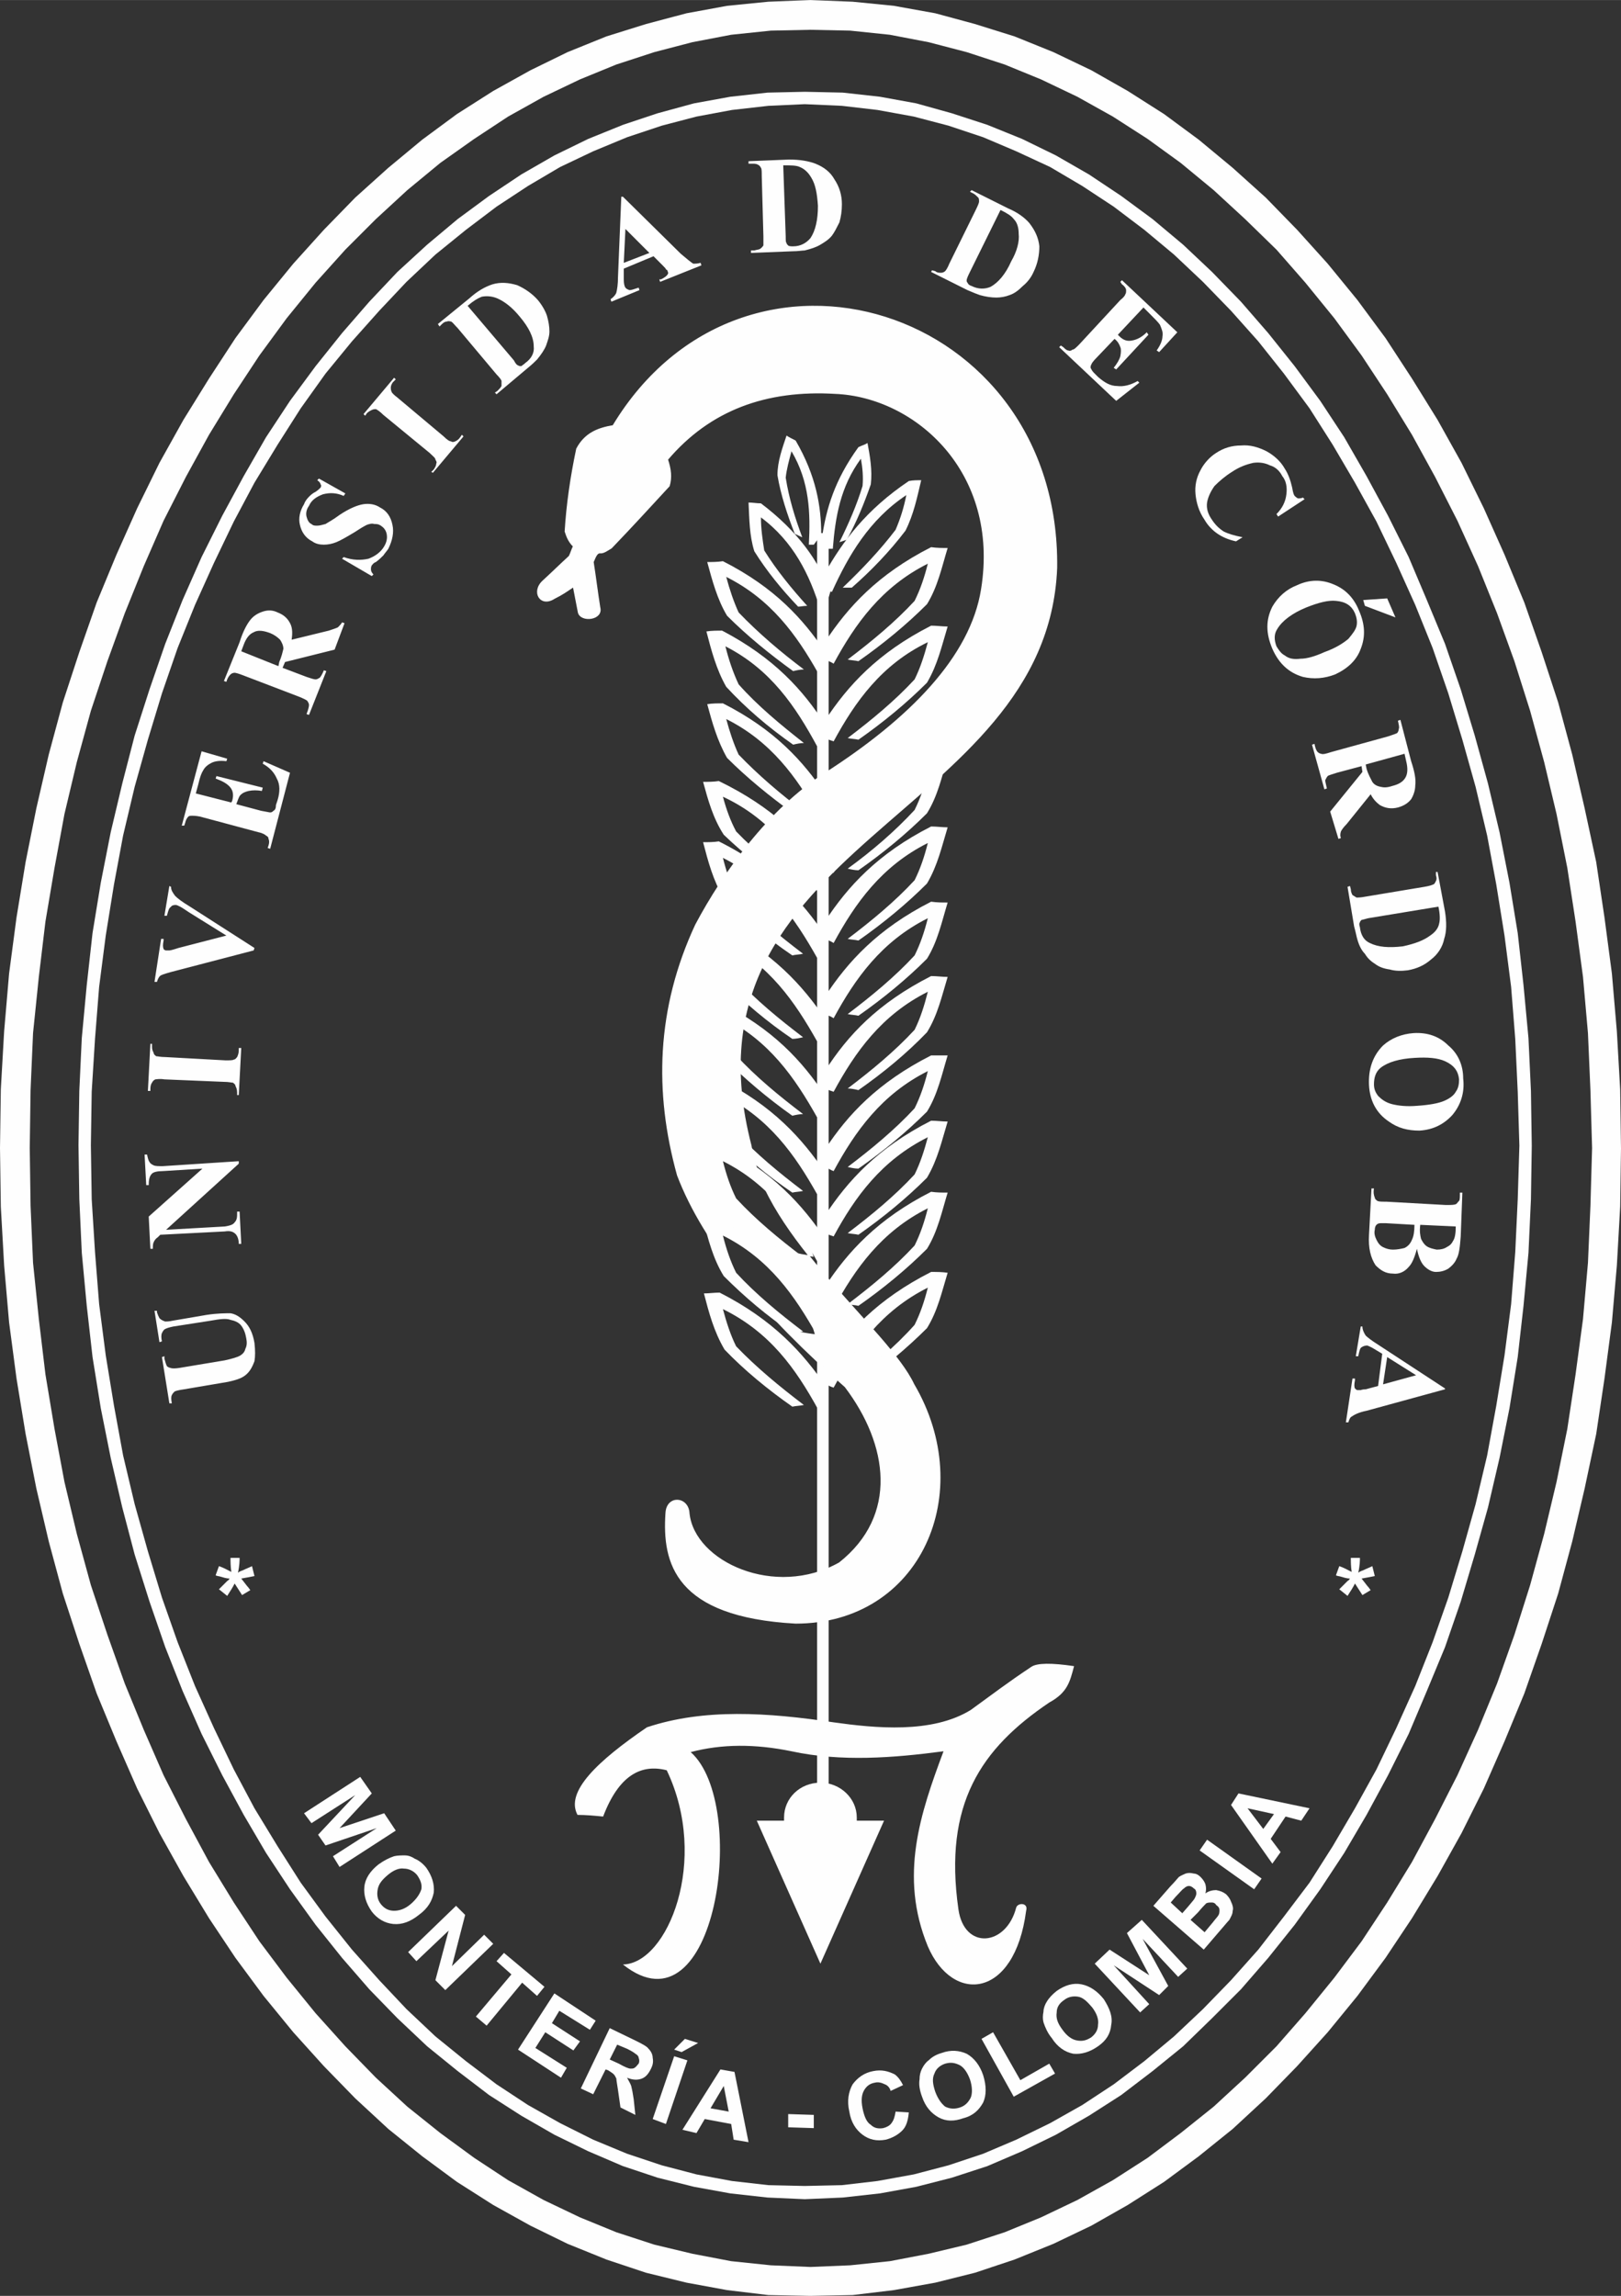<?xml version="1.0" encoding="UTF-8"?>
<!DOCTYPE svg PUBLIC "-//W3C//DTD SVG 1.1//EN" "http://www.w3.org/Graphics/SVG/1.1/DTD/svg11.dtd">
<!-- Creator: CorelDRAW X7 -->
<svg xmlns="http://www.w3.org/2000/svg" xml:space="preserve" width="19.622mm" height="27.784mm" version="1.1" style="shape-rendering:geometricPrecision; text-rendering:geometricPrecision; image-rendering:optimizeQuality; fill-rule:evenodd; clip-rule:evenodd"
viewBox="0 0 1962 2778"
 xmlns:xlink="http://www.w3.org/1999/xlink">
 <rect x="0" y="0" width="1962" height="2778" fill="#333333" stroke="none"/>
 <defs>
  <style type="text/css">
   <![CDATA[
    .str0 {stroke:#FEFEFE;stroke-width:1.13}
    .fil1 {fill:#FEFEFE}
    .fil0 {fill:#FEFEFE;fill-rule:nonzero}
   ]]>
  </style>
 </defs>
 <g id="Capa_x0020_1">
  <g id="_454166528">
   <g>
    <path class="fil0" d="M1854 1386l-15 0 0 0 -2 -65 -3 -64 -5 -63 -8 -62 -10 -62 -11 -59 -14 -59 -16 -57 -17 -56 -19 -55 -21 -52 -23 -51 -24 -50 -26 -47 -27 -46 -28 -44 -31 -42 -31 -39 -33 -37 -34 -35 -35 -33 -36 -30 -37 -28 -38 -25 -39 -23 -41 -19 -40 -17 -42 -14 -42 -11 -44 -8 -43 -5 -45 -2 0 -15 46 1 45 5 44 8 43 12 43 14 42 17 41 20 40 23 39 26 38 28 37 31 35 33 35 36 33 38 32 40 31 42 29 44 27 47 26 48 25 50 22 52 22 53 19 55 17 56 16 58 14 59 12 61 10 61 7 63 6 64 3 64 1 66 0 0zm-880 1275l0 -16 0 0 45 -1 43 -5 44 -8 42 -11 42 -14 40 -17 41 -20 39 -22 38 -25 37 -28 36 -30 35 -33 34 -35 33 -37 31 -40 31 -41 28 -44 27 -46 26 -47 24 -50 23 -51 21 -53 19 -54 17 -56 16 -57 14 -59 11 -60 10 -61 8 -62 5 -63 3 -64 2 -65 15 0 -1 65 -3 65 -6 64 -7 62 -10 62 -12 60 -14 60 -16 57 -17 57 -19 55 -22 53 -22 52 -25 50 -26 48 -27 46 -29 44 -31 43 -32 40 -33 38 -35 35 -35 34 -37 30 -38 29 -39 25 -40 23 -41 20 -42 18 -43 14 -43 11 -44 8 -45 5 -46 2 0 0zm-879 -1275l15 0 0 0 1 65 4 64 5 63 8 62 10 61 11 60 14 59 16 57 17 56 19 54 21 53 23 51 24 50 25 47 28 46 28 44 30 41 32 40 33 37 33 35 35 33 37 30 37 28 38 25 39 22 40 20 41 17 42 14 42 11 43 8 44 5 44 1 0 16 -45 -2 -45 -5 -44 -8 -44 -11 -42 -14 -42 -18 -41 -20 -40 -23 -39 -25 -38 -29 -37 -30 -36 -34 -34 -35 -33 -38 -32 -40 -31 -43 -29 -44 -27 -46 -26 -48 -25 -50 -23 -52 -21 -53 -19 -55 -18 -57 -15 -57 -14 -60 -12 -60 -10 -62 -7 -62 -6 -64 -3 -65 -1 -65 0 0zm879 -1275l0 15 0 0 -44 2 -44 5 -43 8 -42 11 -42 14 -41 17 -40 19 -39 23 -38 25 -37 28 -37 30 -35 33 -33 35 -33 37 -32 39 -30 42 -28 44 -28 46 -25 47 -24 50 -23 51 -21 52 -19 55 -17 56 -16 57 -14 59 -11 59 -10 62 -8 62 -5 63 -4 64 -1 65 -15 0 1 -66 3 -64 6 -64 7 -63 10 -61 12 -61 14 -59 15 -58 18 -56 19 -55 21 -53 23 -52 25 -50 26 -48 27 -47 29 -44 31 -42 32 -40 33 -38 34 -36 36 -33 37 -31 38 -28 39 -26 40 -23 41 -20 42 -17 42 -14 44 -12 44 -8 45 -5 45 -1 0 0z"/>
   </g>
   <path class="fil1" d="M368 2194l68 -44 14 20 -39 42 54 -18 14 21 -68 44 -8 -13 53 -34 -62 21 -9 -13 45 -48 -53 34 -9 -12zm90 62c7,-5 13,-8 19,-10 4,-1 9,-1 13,-1 5,0 9,2 12,4 5,2 10,6 14,11 7,10 10,20 9,30 -2,10 -7,19 -18,27 -10,8 -20,12 -31,11 -10,-1 -19,-6 -26,-15 -7,-10 -10,-20 -9,-30 1,-10 7,-19 17,-27zm11 13c-7,6 -11,11 -12,18 -1,6 0,12 4,17 4,5 9,8 16,8 6,0 13,-2 20,-8 7,-6 11,-12 13,-18 1,-6 -1,-11 -5,-17 -4,-5 -10,-8 -16,-8 -6,-1 -13,2 -20,8zm25 93l58 -56 11 11 -16 62 39 -38 11 11 -58 56 -12 -12 16 -60 -39 37 -10 -11zm82 78l43 -51 -18 -16 9 -10 49 41 -9 11 -18 -16 -43 52 -13 -11zm51 40l44 -68 50 33 -7 11 -37 -23 -9 15 34 22 -8 11 -34 -22 -12 19 38 24 -7 12 -52 -34zm76 47l35 -73 31 15c8,4 14,7 16,10 3,3 5,7 5,11 1,5 0,9 -2,13 -3,6 -6,10 -11,12 -5,2 -11,2 -18,-1 2,4 4,7 5,10 1,4 2,9 3,16l2 19 -18 -9 -3 -21c-1,-7 -2,-12 -2,-14 -1,-2 -2,-4 -3,-5 -2,-2 -4,-3 -7,-5l-3 -1 -15 30 -15 -7zm35 -35l11 5c7,4 12,6 14,6 2,0 4,0 5,-1 2,-1 3,-3 5,-5 1,-2 1,-5 0,-7 0,-2 -2,-4 -4,-5 -1,-1 -4,-3 -10,-6l-12 -5 -9 18zm52 72l26 -76 16 5 -26 77 -16 -6zm26 -84l13 -13 16 5 -20 11 -9 -3zm90 112l-18 -3 -3 -19 -32 -6 -10 17 -17 -4 46 -73 17 3 17 85zm-24 -37l-6 -31 -16 27 22 4zm72 19l0 -16 31 1 0 16 -31 -1zm130 -19l16 1c-1,10 -3,17 -8,22 -5,5 -12,9 -20,11 -11,2 -20,0 -28,-6 -8,-6 -14,-15 -16,-28 -3,-13 -1,-24 4,-33 6,-8 14,-14 25,-16 10,-2 18,0 26,4 4,3 7,7 10,13l-15 7c-1,-4 -4,-7 -7,-8 -4,-2 -8,-3 -12,-2 -6,1 -10,4 -13,9 -3,5 -4,12 -2,22 2,10 5,17 10,20 4,4 9,5 15,4 4,-1 8,-3 10,-6 3,-4 4,-8 5,-14zm32 -18c-3,-8 -4,-15 -3,-21 0,-5 1,-9 3,-13 2,-4 5,-8 8,-10 4,-4 9,-7 16,-9 11,-4 21,-3 30,1 9,5 16,14 20,26 4,13 4,24 0,33 -5,9 -12,16 -24,19 -11,4 -21,4 -30,-1 -9,-5 -16,-13 -20,-25zm16 -6c3,8 7,14 12,18 6,3 12,3 18,1 6,-2 10,-6 13,-12 2,-5 2,-13 -1,-22 -3,-8 -7,-14 -12,-17 -6,-3 -11,-4 -18,-2 -6,2 -11,6 -13,12 -3,6 -2,13 1,22zm95 6l-39 -70 14 -8 33 58 35 -20 7 12 -50 28zm46 -71c-5,-6 -8,-13 -10,-19 -1,-4 -1,-8 0,-13 0,-4 2,-9 4,-12 3,-5 7,-9 12,-13 10,-7 20,-10 30,-8 10,2 19,8 27,18 7,11 11,21 9,31 -1,11 -6,19 -16,26 -10,7 -20,10 -30,9 -10,-2 -19,-8 -26,-19zm13 -10c5,7 11,12 18,13 6,1 11,0 17,-4 5,-4 8,-9 8,-15 1,-6 -1,-13 -7,-21 -6,-7 -11,-12 -17,-13 -6,-1 -12,0 -17,4 -6,4 -9,9 -9,15 -1,7 1,13 7,21zm94 -21l-55 -59 18 -17 48 31 -27 -51 18 -16 55 59 -11 10 -43 -46 31 57 -11 11 -55 -36 43 47 -11 10zm16 -129l21 -24c5,-5 8,-9 10,-11 3,-2 6,-3 8,-4 3,-1 6,-1 10,0 3,0 6,2 8,4 3,3 5,6 6,9 1,4 1,7 0,11 4,-3 9,-4 13,-4 5,1 8,2 12,5 3,3 5,6 6,9 2,4 3,8 2,11 0,4 -2,7 -4,11 -2,2 -6,7 -13,15l-18 21 -61 -53zm21 -4l14 13 7 -8c4,-5 7,-8 8,-10 1,-2 2,-4 2,-6 0,-3 -1,-5 -3,-6 -2,-2 -4,-3 -6,-3 -2,0 -4,1 -6,3 -2,1 -5,5 -10,10l-6 7zm24 21l17 15 10 -12c3,-4 6,-7 7,-9 1,-2 1,-4 1,-6 0,-2 -1,-4 -4,-6 -1,-2 -3,-3 -5,-3 -3,0 -5,0 -7,1 -2,2 -5,5 -10,11l-9 9zm77 -37l-66 -47 9 -13 66 47 -9 13zm67 -98l-10 15 -19 -5 -18 27 12 16 -10 14 -50 -71 9 -14 86 18zm-43 7l-32 -7 19 25 13 -18z"/>
   <path class="fil1" d="M205 1698l-9 -56 3 -1 0 3c1,4 2,7 3,9 1,1 3,2 4,2 2,1 6,1 12,0l54 -9c9,-2 16,-4 19,-6 3,-2 5,-4 6,-8 2,-4 2,-8 1,-13 -1,-6 -3,-11 -6,-15 -3,-4 -8,-6 -13,-7 -5,-2 -13,-1 -24,1l-45 7c-5,1 -8,2 -10,3 -2,1 -3,3 -4,5 -1,2 -1,6 0,10l-3 1 -6 -38 3 0 0 2c1,3 2,5 3,7 2,2 4,3 7,4 1,0 5,0 9,-1l41 -7c13,-2 23,-2 29,-2 6,1 11,4 17,10 6,6 10,14 12,26 1,9 1,16 0,22 -3,8 -6,13 -11,17 -5,4 -12,6 -21,8l-53 9c-7,1 -11,2 -12,3 -1,1 -2,2 -3,4 -1,2 -1,5 0,10l-3 0zm-25 -226l65 -58 -48 3c-6,0 -11,1 -13,3 -3,3 -4,7 -4,14l-3 0 -2 -37 3 0c1,5 2,8 3,9 1,2 3,3 5,4 2,1 6,1 11,1l92 -6 0 3 -88 80 71 -4c6,-1 10,-2 12,-5 3,-3 3,-7 3,-11l0 -2 3 0 2 39 -3 0c0,-6 -2,-10 -4,-12 -3,-3 -7,-4 -13,-3l-78 4 -3 3c-3,2 -4,4 -5,6 -1,2 -1,5 -1,8l-3 0 -2 -39zm109 -204l3 0 -3 57 -2 0 0 -3c0,-4 -1,-6 -2,-8 0,-2 -2,-3 -3,-4 -2,0 -5,-1 -11,-1l-72 -3c-6,-1 -10,0 -11,0 -2,1 -3,2 -4,4 -1,1 -2,4 -2,7l0 3 -3 0 3 -57 2 0 0 4c0,3 1,5 2,7 0,2 2,3 3,4 2,0 5,1 11,1l73 4c5,0 9,0 10,-1 2,0 3,-2 4,-3 1,-2 2,-5 2,-8l0 -3zm-84 -196l2 1c0,4 2,7 5,11 3,3 8,7 18,13l78 50 -1 3 -92 24c-12,3 -18,5 -20,6 -2,1 -4,4 -5,8l-3 0 8 -52 3 0 0 2c-1,5 -1,8 0,10 0,1 2,2 3,2 1,0 2,0 4,0 1,0 5,-1 11,-3l58 -15 -45 -28c-6,-4 -9,-6 -11,-7 -2,-1 -4,-2 -5,-2 -2,0 -3,0 -5,1 -1,1 -2,2 -3,3 -1,2 -2,5 -3,9l-3 0 6 -36zm32 -112l43 11 1 -2c2,-7 1,-12 -2,-16 -4,-5 -10,-8 -18,-11l1 -3 56 14 -1 4c-6,-1 -11,-1 -16,0 -4,1 -7,2 -10,5 -2,2 -3,6 -5,11l30 8c6,1 10,2 11,2 2,0 3,-1 4,-2 2,-1 3,-3 3,-7l2 -6c3,-10 3,-19 -1,-26 -3,-7 -8,-13 -17,-18l1 -3 32 14 -24 92 -3 -1 1 -3c1,-3 1,-6 0,-8 0,-2 -1,-3 -3,-4 -1,-1 -4,-3 -9,-4l-71 -19c-5,-1 -8,-1 -9,-1 -2,0 -4,0 -5,1 -2,2 -3,4 -4,8l-1 3 -3 0 24 -90 31 9 -1 3c-8,-1 -14,0 -18,2 -4,2 -8,5 -10,9 -2,3 -4,8 -6,17l-3 11zm105 -152l29 11c6,2 9,3 11,3 2,0 3,-1 5,-2 1,-1 3,-4 5,-9l3 1 -21 53 -3 -1c2,-5 3,-9 3,-11 0,-2 -1,-3 -2,-5 -1,-1 -5,-3 -10,-5l-68 -26c-5,-2 -9,-3 -10,-3 -2,0 -4,1 -5,2 -2,2 -4,5 -5,9l-3 -1 19 -47c4,-13 9,-22 13,-27 4,-5 9,-8 15,-10 6,-2 12,-2 18,1 8,3 13,8 16,15 2,5 2,11 1,18l45 -11c6,-2 9,-3 11,-4 2,-2 4,-4 5,-6l3 1 -12 32 -60 15 -3 7zm-50 -20l45 18 1 -5c3,-7 4,-12 5,-16 0,-4 -2,-8 -4,-11 -3,-3 -7,-6 -12,-8 -8,-3 -15,-4 -20,-1 -5,2 -9,7 -12,15l-3 8zm94 -209l32 18 -2 3c-9,-4 -17,-4 -25,-2 -8,3 -14,7 -17,14 -3,4 -4,9 -3,13 1,4 3,8 6,9 2,2 4,2 7,2 3,0 6,-1 10,-2 3,-2 9,-5 17,-11 12,-8 22,-12 29,-13 7,-1 14,0 20,4 8,4 13,11 15,21 2,9 0,19 -5,29 -2,3 -4,5 -6,8 -2,2 -5,5 -9,8 -3,1 -4,3 -5,4 -1,2 -1,3 -1,5 0,2 1,4 3,6l-2 2 -36 -21 2 -2c11,4 21,4 30,2 8,-3 15,-8 19,-15 3,-5 4,-10 3,-15 -1,-5 -4,-8 -7,-10 -3,-2 -5,-2 -8,-2 -3,-1 -6,0 -9,1 -4,2 -9,5 -15,9 -10,6 -17,10 -22,12 -5,2 -10,3 -15,3 -5,0 -10,-1 -14,-4 -8,-4 -13,-11 -15,-20 -2,-8 0,-17 5,-25 1,-3 3,-6 6,-9 2,-2 4,-4 8,-6 3,-2 5,-4 6,-5 1,-2 1,-3 0,-4 0,-1 -1,-3 -4,-5l2 -2zm173 -53l2 2 -37 44 -2 -1 3 -3c2,-3 3,-5 3,-7 1,-2 0,-3 -1,-5 0,-2 -3,-4 -7,-8l-56 -46c-4,-4 -7,-6 -9,-7 -1,0 -3,0 -5,1 -2,1 -4,2 -6,4l-2 3 -2 -2 37 -44 2 2 -3 3c-2,2 -3,5 -3,7 0,1 0,3 1,5 0,1 3,4 7,7l56 47c4,4 7,6 9,6 1,1 3,1 5,0 2,-1 4,-2 6,-5l2 -3zm42 -49l-2 -2 3 -2c2,-2 4,-4 5,-6 0,-2 0,-4 0,-6 0,-1 -2,-4 -6,-8l-47 -56c-4,-4 -6,-7 -8,-8 -1,0 -3,-1 -5,0 -2,0 -4,1 -6,3l-3 3 -2 -3 38 -31c10,-9 19,-14 28,-17 10,-3 20,-2 30,1 9,4 18,10 25,18 5,6 9,13 11,19 2,7 3,13 3,19 0,6 -2,11 -4,17 -2,5 -6,11 -11,17 -2,2 -6,6 -11,10l-38 32zm-35 -107l56 66c2,4 4,6 5,6 1,1 3,1 4,1 1,-1 3,-2 5,-4 7,-5 11,-12 10,-20 0,-11 -6,-23 -17,-36 -9,-11 -18,-18 -27,-22 -7,-3 -14,-3 -19,-2 -5,2 -10,5 -17,11zm225 -60l-36 15 0 11c0,4 0,7 1,10 1,3 3,4 6,5 2,0 5,-1 11,-3l1 3 -34 14 -1 -3c3,-2 6,-5 7,-8 1,-4 2,-10 2,-19l4 -97 2 0 70 69c7,6 12,10 15,12 3,0 5,0 9,-1l1 3 -50 20 -1 -3 2 0c4,-2 7,-4 8,-6 1,-1 1,-2 0,-4 0,-1 -1,-2 -2,-2 0,-1 -1,-2 -4,-5l-11 -11zm-5 -4l-29 -29 -2 41 31 -12zm123 0l0 -3 4 0c3,-1 6,-1 7,-2 2,-1 3,-3 4,-4 0,-2 0,-5 0,-11l-2 -73c0,-5 0,-9 -1,-10 -1,-2 -2,-3 -4,-4 -2,-1 -4,-1 -7,-1l-4 0 0 -3 49 -2c14,0 24,2 32,5 10,4 18,10 23,19 6,9 9,19 9,30 0,8 -1,15 -3,22 -3,6 -6,12 -9,16 -4,5 -9,8 -14,11 -5,3 -11,5 -19,7 -3,0 -8,1 -15,1l-50 2zm39 -106l3 86c0,5 0,7 1,8 0,1 1,2 2,3 1,1 4,1 6,1 9,0 16,-4 21,-10 6,-9 9,-22 9,-39 -1,-15 -3,-26 -8,-34 -4,-7 -9,-11 -14,-13 -4,-2 -11,-2 -20,-2zm179 129l1 -2 4 1c2,2 5,2 7,2 2,0 4,-1 5,-2 1,-1 3,-4 5,-9l32 -65c3,-6 4,-9 4,-10 0,-2 0,-4 -1,-5 -2,-2 -4,-4 -6,-5l-4 -2 2 -2 44 22c12,5 21,12 26,18 7,9 11,18 12,28 0,10 -2,21 -7,31 -3,7 -8,13 -13,17 -5,5 -10,9 -16,11 -5,2 -11,3 -16,3 -6,0 -13,-1 -20,-3 -3,-1 -8,-3 -15,-6l-44 -22zm84 -75l-38 77c-2,4 -3,7 -3,8 0,1 0,2 1,3 1,2 2,3 5,4 8,4 16,4 23,1 9,-5 18,-15 25,-31 7,-12 10,-24 9,-33 0,-8 -2,-14 -6,-18 -3,-4 -8,-7 -16,-11zm173 118l-31 33 2 2c5,5 10,6 15,5 6,-1 12,-4 18,-10l2 3 -39 42 -3 -2c4,-5 7,-10 8,-14 1,-5 1,-9 0,-11 -1,-3 -3,-7 -7,-10l-21 22c-5,5 -7,8 -7,9 -1,1 -1,3 -1,4 1,2 2,4 4,6l5 5c8,7 15,11 23,11 8,1 16,-1 25,-6l2 2 -28 22 -69 -65 2 -2 3 2c2,2 4,4 6,4 2,1 4,0 5,-1 2,0 4,-2 8,-6l50 -54c4,-3 6,-6 6,-7 1,-1 1,-3 1,-5 0,-2 -2,-5 -5,-7l-2 -3 2 -2 67 63 -22 24 -3 -2c5,-7 7,-13 7,-17 1,-5 -1,-9 -3,-14 -2,-3 -6,-7 -12,-13l-8 -8zm195 232l-32 21 -2 -3c7,-7 11,-15 12,-24 1,-8 0,-16 -5,-22 -3,-6 -8,-11 -15,-13 -6,-3 -13,-4 -20,-3 -9,2 -17,5 -26,11 -8,5 -15,11 -21,17 -5,7 -8,14 -9,20 -1,7 1,14 6,21 4,6 8,10 14,14 6,3 13,5 23,7l-8 5c-9,-2 -16,-5 -22,-9 -6,-4 -12,-10 -16,-17 -7,-10 -10,-21 -11,-31 -1,-10 1,-20 6,-29 4,-8 11,-16 19,-21 9,-6 19,-9 30,-9 11,-1 21,2 31,7 9,5 17,12 22,21 4,6 7,14 9,23 1,6 2,9 3,10 1,1 2,2 4,3 2,0 4,0 6,-1l2 2zm66 135c7,16 8,31 2,46 -5,14 -16,24 -31,31 -13,5 -26,6 -39,3 -17,-5 -29,-16 -37,-34 -8,-19 -8,-35 0,-51 7,-12 17,-21 30,-26 15,-7 30,-7 44,-1 15,6 25,17 31,32zm-5 3c-4,-9 -11,-14 -23,-15 -9,-1 -21,2 -36,8 -17,7 -29,16 -35,26 -4,6 -4,13 -1,21 3,5 6,9 10,11 5,4 11,5 19,4 8,0 18,-3 29,-8 14,-5 23,-11 29,-16 5,-6 9,-11 10,-16 1,-5 0,-10 -2,-15zm49 5l-37 -14 -2 -7 29 -2 10 23zm-41 180l-30 8c-6,2 -10,3 -11,4 -1,1 -2,3 -3,5 0,2 1,5 2,10l-3 1 -15 -54 3 -1c1,5 2,8 4,10 1,1 3,2 4,2 2,1 6,0 12,-2l69 -19c6,-2 9,-3 11,-4 1,-1 2,-3 2,-5 1,-2 0,-5 -1,-10l3 -1 13 50c4,12 6,22 5,29 0,6 -2,12 -5,17 -4,5 -9,8 -16,10 -8,2 -15,1 -22,-3 -4,-3 -8,-7 -11,-13l-29 36c-4,4 -6,7 -7,9 -1,3 -1,6 0,8l-3 1 -10 -33 39 -48 -1 -7zm52 -15l-47 13 1 5c2,7 5,12 7,16 2,3 5,5 10,6 4,1 8,1 14,-1 8,-2 13,-5 16,-10 3,-5 3,-12 1,-20l-2 -9zm-69 161l3 -1 1 4c0,3 1,5 2,7 2,1 3,2 5,3 1,0 5,0 10,-1l72 -12c6,-1 9,-2 11,-3 1,0 2,-2 3,-4 1,-2 1,-4 0,-7l0 -4 2 0 9 48c2,13 2,24 -1,33 -2,10 -8,19 -16,25 -8,7 -17,11 -28,13 -8,1 -15,1 -22,-1 -7,-1 -13,-3 -18,-7 -5,-3 -9,-7 -12,-12 -4,-4 -7,-10 -9,-17 -1,-3 -2,-9 -4,-16l-8 -48zm110 24l-85 14c-4,1 -7,2 -8,2 -1,1 -2,2 -2,3 -1,1 -1,3 0,6 1,9 5,16 12,19 10,5 23,6 40,4 14,-3 25,-7 33,-13 6,-4 10,-9 11,-15 1,-4 1,-11 -1,-20zm30 208c2,17 -3,32 -13,44 -10,11 -23,18 -40,19 -14,0 -26,-3 -37,-11 -15,-10 -23,-25 -24,-44 -1,-20 5,-36 17,-48 10,-9 23,-14 37,-15 17,-1 31,4 42,15 12,10 18,24 18,40zm-5 1c-1,-10 -6,-17 -17,-22 -9,-4 -21,-5 -37,-4 -18,1 -32,5 -41,12 -6,5 -8,12 -8,20 0,6 2,10 5,14 4,4 9,8 17,10 8,2 18,3 30,2 15,-1 26,-3 33,-6 7,-3 12,-7 14,-11 3,-4 4,-9 4,-15zm-51 205c-3,11 -6,18 -10,22 -5,6 -12,9 -19,8 -9,0 -15,-4 -21,-10 -6,-9 -9,-21 -8,-37l3 -56 3 0c-1,5 0,9 1,11 0,2 2,3 3,4 2,1 5,1 11,1l72 4c6,0 10,0 12,-1 1,0 2,-2 4,-4 1,-1 1,-5 1,-10l3 0 -2 53c-1,13 -2,22 -5,27 -2,5 -6,9 -10,12 -5,3 -10,4 -15,4 -5,0 -10,-3 -14,-7 -4,-4 -7,-11 -9,-21zm4 -29c-1,8 0,13 1,17 2,4 4,7 7,9 3,2 7,3 12,4 5,0 9,-1 12,-3 4,-2 6,-4 8,-8 2,-3 3,-9 3,-17l-43 -2zm-7 0l-35 -2 -4 0c-3,0 -5,0 -7,2 -1,1 -2,3 -2,6 -1,4 0,8 2,12 2,4 4,7 8,9 4,2 8,3 12,3 5,0 10,-1 14,-2 4,-2 7,-5 9,-10 2,-4 3,-10 3,-18zm-44 195l5 -39 -10 -6c-3,-2 -6,-3 -8,-4 -3,0 -6,1 -8,3 -1,1 -2,5 -3,10l-3 0 6 -36 2 0c0,4 2,8 4,11 2,2 7,6 15,11l81 53 0 1 -95 26c-10,2 -15,5 -18,7 -2,1 -3,4 -4,7l-3 0 8 -53 3 0 0 2c-1,5 -1,8 0,10 1,1 2,2 3,2 1,0 2,0 4,0 0,0 2,-1 6,-1l15 -4zm6 -2l40 -11 -35 -22 -5 33z"/>
   <g>
    <path class="fil0" d="M1962 1389l-35 0 0 0 -2 -70 -3 -69 -6 -68 -9 -67 -10 -65 -13 -65 -15 -63 -17 -62 -19 -60 -21 -58 -23 -57 -25 -55 -27 -53 -28 -51 -30 -49 -31 -47 -33 -45 -35 -43 -35 -40 -38 -37 -38 -35 -40 -33 -40 -29 -42 -27 -43 -24 -44 -21 -44 -18 -46 -15 -46 -12 -47 -9 -48 -5 -48 -1 0 -36 51 2 50 5 50 9 48 13 48 15 47 19 46 22 44 25 44 28 42 31 41 34 40 36 38 39 37 41 36 44 34 46 32 49 31 50 29 52 27 55 25 56 24 58 21 60 20 61 17 63 15 65 14 65 10 67 9 68 6 70 4 70 1 71 0 0zm-981 1389l0 -35 0 0 48 -2 48 -5 47 -9 46 -11 46 -15 44 -18 44 -21 43 -24 42 -27 40 -30 40 -32 38 -35 38 -38 35 -40 35 -43 33 -44 31 -47 30 -49 28 -52 27 -53 25 -55 23 -56 21 -59 19 -60 17 -62 15 -63 13 -64 10 -66 9 -67 6 -68 3 -69 2 -70 35 0 -1 71 -4 71 -6 69 -9 68 -10 67 -14 66 -15 64 -17 63 -20 61 -21 60 -24 58 -25 57 -27 54 -29 52 -31 51 -32 48 -34 46 -36 44 -37 41 -38 39 -40 37 -41 33 -42 31 -44 28 -44 25 -46 22 -47 19 -48 16 -48 12 -50 9 -50 6 -51 1 0 0zm-981 -1389l36 0 0 0 1 70 3 69 7 68 8 67 11 66 12 64 15 63 17 62 20 60 21 59 23 56 24 55 27 53 28 52 30 49 31 47 33 44 35 43 36 40 37 38 38 35 40 32 41 30 41 27 43 24 44 21 44 18 46 15 46 11 47 9 48 5 48 2 0 35 -51 -1 -50 -6 -49 -9 -49 -12 -48 -16 -47 -19 -45 -22 -45 -25 -44 -28 -42 -31 -41 -33 -40 -37 -38 -39 -37 -41 -36 -44 -34 -46 -32 -48 -31 -51 -29 -52 -27 -54 -25 -57 -24 -58 -21 -60 -20 -61 -17 -63 -15 -64 -13 -66 -11 -67 -9 -68 -6 -69 -4 -71 -1 -71 0 0zm981 -1389l0 36 0 0 -48 1 -48 5 -47 9 -46 12 -46 15 -44 18 -44 21 -43 24 -41 27 -41 29 -40 33 -38 35 -37 37 -36 40 -35 43 -33 45 -31 47 -30 49 -28 51 -27 53 -24 55 -23 57 -21 58 -20 60 -17 62 -15 63 -12 65 -11 65 -8 67 -7 68 -3 69 -1 70 -36 0 1 -71 4 -70 6 -70 9 -68 11 -67 13 -65 15 -65 17 -63 20 -61 21 -60 24 -58 25 -56 27 -55 29 -52 31 -50 32 -49 34 -46 36 -44 37 -41 38 -39 40 -36 41 -34 42 -31 44 -28 45 -25 45 -22 47 -19 48 -15 49 -13 49 -9 50 -5 51 -2 0 0z"/>
   </g>
   <path class="fil1" d="M999 776c0,8 1,15 2,23 2,1 5,2 8,4 26,-48 58,-93 114,-121 -4,16 -9,31 -16,45 -24,26 -52,49 -81,71 4,1 9,1 13,2 30,-21 58,-44 83,-69 13,-21 18,-45 25,-68 -7,0 -13,0 -20,-1 -65,33 -101,73 -128,114z"/>
   <path class="fil1" d="M999 871c0,7 1,15 2,23 2,1 5,2 8,3 26,-48 58,-93 114,-120 -4,15 -9,31 -16,45 -24,26 -52,49 -81,71 4,1 9,1 13,2 30,-21 58,-44 83,-69 13,-22 18,-45 25,-68 -7,0 -13,-1 -20,-1 -65,33 -101,73 -128,114z"/>
   <path class="fil1" d="M998 694c1,7 2,13 2,20 2,1 5,2 7,2 20,-44 45,-87 90,-117 -3,15 -7,28 -13,42 -19,25 -41,48 -64,70 4,0 7,0 11,0 24,-21 46,-44 65,-69 10,-20 14,-40 19,-61 -5,0 -10,0 -15,1 -52,35 -80,73 -102,112z"/>
   <path class="fil1" d="M995 650c3,5 5,9 7,14 2,0 4,0 6,0 3,-38 9,-75 34,-109 2,11 3,22 2,33 -7,23 -17,46 -28,68 3,-1 6,-2 9,-3 12,-22 21,-44 29,-67 2,-17 -1,-34 -4,-50 -3,2 -7,3 -11,5 -29,40 -39,75 -44,109z"/>
   <path class="fil1" d="M999 1029c0,8 1,16 2,23 2,1 5,3 8,4 26,-48 58,-93 114,-121 -4,16 -9,31 -16,45 -24,26 -52,50 -81,71 4,1 9,2 13,2 30,-21 58,-44 83,-69 13,-21 18,-44 25,-68 -7,0 -13,0 -20,0 -65,33 -101,72 -128,113z"/>
   <path class="fil1" d="M999 1114c0,8 1,15 2,23 2,1 5,2 8,4 26,-48 58,-93 114,-121 -4,16 -9,31 -16,45 -24,26 -52,49 -81,71 4,1 9,1 13,2 30,-21 58,-44 83,-69 13,-22 18,-45 25,-68 -7,0 -13,-1 -20,-1 -65,33 -101,73 -128,114z"/>
   <path class="fil1" d="M999 961c-1,7 -1,14 -2,22 -2,1 -5,2 -7,3 -26,-46 -57,-89 -111,-116 4,15 9,30 15,43 24,25 51,48 79,69 -4,0 -9,1 -13,2 -29,-21 -56,-43 -80,-67 -12,-21 -18,-43 -24,-65 6,-1 13,-1 19,-1 63,32 97,70 124,110z"/>
   <path class="fil1" d="M999 1205c0,8 1,15 2,23 2,1 5,2 8,4 26,-48 58,-93 114,-121 -4,16 -9,31 -16,45 -24,26 -52,49 -81,71 4,1 9,1 13,2 30,-21 58,-44 83,-69 13,-21 18,-45 25,-68 -7,0 -13,0 -20,-1 -65,33 -101,73 -128,114z"/>
   <path class="fil1" d="M999 1053c-1,7 -1,14 -2,21 -2,1 -5,3 -8,4 -27,-45 -58,-88 -114,-114 4,15 9,29 16,42 24,25 52,47 81,67 -4,1 -9,2 -13,2 -31,-20 -58,-41 -83,-65 -13,-20 -19,-42 -25,-64 6,0 13,0 19,-1 66,32 101,69 129,108z"/>
   <path class="fil1" d="M999 1132c-1,8 -1,15 -2,23 -2,1 -5,2 -8,4 -27,-48 -58,-93 -114,-121 4,16 9,31 16,45 24,26 52,49 81,71 -4,1 -9,1 -13,2 -31,-21 -58,-44 -83,-69 -13,-22 -19,-45 -25,-68 6,0 13,0 19,-1 66,33 101,73 129,114z"/>
   <path class="fil1" d="M999 1233c-1,8 -1,15 -2,23 -2,1 -5,3 -8,4 -27,-48 -58,-93 -114,-121 4,16 9,31 16,45 24,26 52,49 81,71 -4,1 -9,2 -13,2 -31,-21 -58,-44 -83,-69 -13,-21 -19,-45 -25,-68 6,0 13,0 19,-1 66,34 101,73 129,114z"/>
   <path class="fil1" d="M999 1326c-1,7 -1,15 -2,22 -2,2 -5,3 -8,4 -27,-48 -58,-93 -114,-121 4,16 9,31 16,46 24,26 52,49 81,71 -4,0 -9,1 -13,2 -31,-22 -58,-45 -83,-70 -13,-21 -19,-44 -25,-67 6,-1 13,-1 19,-1 66,33 101,72 129,114z"/>
   <path class="fil1" d="M999 1419c-1,7 -1,15 -2,23 -2,1 -5,2 -8,3 -27,-48 -58,-92 -114,-120 4,15 9,31 16,45 24,26 52,49 81,71 -4,1 -9,1 -13,2 -31,-21 -58,-44 -83,-69 -13,-22 -19,-45 -25,-68 6,0 13,-1 19,-1 66,33 101,73 129,114z"/>
   <path class="fil1" d="M999 1295c0,7 1,15 2,23 2,1 5,2 8,3 26,-48 58,-93 114,-121 -4,16 -9,32 -16,46 -24,26 -52,49 -81,71 4,0 9,1 13,2 30,-21 58,-44 83,-70 13,-21 18,-44 25,-67 -7,0 -13,-1 -20,-1 -65,33 -101,72 -128,114z"/>
   <path class="fil1" d="M999 1390c0,8 1,16 2,23 2,1 5,3 8,4 26,-48 58,-93 114,-121 -4,16 -9,31 -16,45 -24,26 -52,49 -81,71 4,1 9,2 13,2 30,-21 58,-44 83,-69 13,-21 18,-45 25,-68 -7,0 -13,0 -20,0 -65,33 -101,72 -128,113z"/>
   <path class="fil1" d="M999 1470c0,7 1,15 2,23 2,1 5,2 8,3 26,-48 58,-92 114,-120 -4,15 -9,31 -16,45 -24,26 -52,49 -81,71 4,1 9,1 13,2 30,-21 58,-44 83,-69 13,-22 18,-45 25,-68 -7,0 -13,-1 -20,-1 -65,33 -101,73 -128,114z"/>
   <g>
    <polygon class="fil1" points="1001,2160 991,2160 991,647 1001,647 "/>
    <path id="1" class="fil0" d="M991 2158l10 0 0 4 -10 0 -2 -2 2 -2zm0 4l-2 0 0 -2 2 2zm2 -1515l0 1513 -4 0 0 -1513 2 -2 2 2zm-4 0l0 -2 2 0 -2 2zm12 2l-10 0 0 -4 10 0 2 2 -2 2zm0 -4l2 0 0 2 -2 -2zm-1 1515l0 -1513 3 0 0 1513 -2 2 -1 -2zm3 0l0 2 -2 0 2 -2z"/>
   </g>
   <path class="fil1" d="M999 1556c0,8 1,15 2,23 2,1 5,2 8,4 26,-48 58,-93 114,-121 -4,16 -9,31 -16,45 -24,26 -52,49 -81,71 4,1 9,1 13,2 30,-21 58,-44 83,-69 13,-21 18,-45 25,-68 -7,0 -13,0 -20,-1 -65,33 -101,73 -128,114z"/>
   <path class="fil1 str0" d="M808 556c4,12 5,22 2,32 -24,26 -45,49 -70,75 -5,3 -9,6 -13,6 -5,-1 -7,7 -9,11 3,19 5,36 8,55 4,15 -23,18 -26,6 -2,-11 -4,-20 -6,-31 -9,6 -13,9 -23,14 -17,11 -28,-8 -14,-21 12,-11 20,-19 32,-30 2,-4 3,-8 5,-12 -6,-6 -8,-12 -10,-18 2,-33 7,-67 14,-100 10,-19 26,-25 44,-28 159,-263 541,-144 537,172 -12,303 -465,333 -370,699 18,112 166,223 197,289 77,131 8,289 -143,289 -146,-8 -161,-73 -157,-133 1,-22 27,-20 28,0 6,59 104,104 182,60 72,-57 60,-143 7,-213 -98,-86 -171,-172 -203,-256 -28,-101 -25,-202 22,-303 34,-64 89,-140 156,-183 103,-66 177,-141 190,-223 23,-142 -80,-233 -177,-237 -84,-5 -152,20 -203,80zm60 936l13 47c0,0 78,66 78,69 1,4 28,7 28,7l-13 -44 -81 -72 -25 -7zm-3 -94l13 47c0,0 78,65 78,68 1,4 28,7 28,7l-13 -44 -81 -72 -25 -6z"/>
   <path class="fil1" d="M999 789c-1,7 -1,14 -2,21 -2,2 -5,3 -7,4 -26,-46 -57,-89 -111,-116 4,15 9,30 15,43 24,25 51,48 79,69 -4,0 -9,1 -13,2 -29,-21 -56,-43 -80,-67 -12,-20 -18,-43 -24,-65 6,0 12,0 19,-1 63,32 97,70 124,110z"/>
   <path class="fil1" d="M999 1499c-1,8 -1,15 -2,23 -2,1 -5,2 -8,4 -27,-48 -58,-93 -114,-121 4,16 9,31 16,45 24,26 52,49 81,71 -4,1 -9,1 -13,2 -31,-21 -58,-44 -83,-69 -13,-21 -19,-45 -25,-68 6,0 13,0 19,-1 66,33 101,73 129,114z"/>
   <path class="fil1" d="M999 1653c0,7 1,15 2,22 2,2 5,3 8,4 26,-48 58,-93 114,-121 -4,16 -9,31 -16,45 -24,27 -52,50 -81,72 4,0 9,1 13,2 30,-22 58,-45 83,-70 13,-21 18,-44 25,-67 -7,-1 -13,-1 -20,-1 -65,33 -101,72 -128,114z"/>
   <path class="fil1" d="M999 1589c-1,8 -1,16 -2,23 -2,1 -5,3 -8,4 -27,-48 -58,-93 -114,-121 4,16 9,31 16,45 24,26 52,49 81,71 -4,1 -9,2 -13,2 -31,-21 -58,-44 -83,-69 -13,-21 -19,-45 -25,-68 6,0 13,0 19,0 66,33 101,72 129,113z"/>
   <path class="fil1" d="M1000 1678c-1,7 -2,15 -2,23 -3,1 -5,2 -8,4 -27,-49 -58,-93 -115,-121 4,15 9,31 16,45 25,26 53,49 82,71 -5,1 -9,1 -14,2 -30,-21 -58,-44 -82,-69 -13,-22 -19,-45 -25,-68 6,0 13,-1 19,-1 65,33 101,73 129,114z"/>
   <path class="fil1" d="M999 877c-1,7 -1,15 -2,22 -2,2 -5,3 -8,4 -26,-48 -56,-93 -111,-121 4,16 9,31 16,46 23,26 51,49 79,71 -4,0 -9,1 -13,2 -30,-21 -57,-44 -81,-70 -12,-21 -18,-44 -24,-67 6,-1 13,-1 19,-1 63,33 98,72 125,114z"/>
   <path class="fil1" d="M1005 716c-2,7 -4,13 -5,19 -3,1 -5,2 -7,3 -13,-43 -33,-83 -72,-112 0,14 2,27 4,40 15,24 33,46 52,67 -4,0 -8,1 -11,1 -20,-21 -38,-43 -53,-67 -6,-19 -6,-39 -7,-59 5,0 10,1 15,1 45,34 70,70 84,107z"/>
   <path class="fil1" d="M994 647c-3,4 -6,8 -9,12 -2,0 -4,0 -6,0 2,-38 1,-76 -21,-113 -3,11 -6,22 -7,32 4,25 11,48 20,72 -3,-1 -6,-3 -9,-4 -9,-23 -17,-47 -21,-71 0,-17 6,-33 11,-48 3,2 7,4 11,6 25,43 31,80 31,114z"/>
   <path class="fil1" d="M916 2203l33 0c0,-1 0,-2 0,-4 0,-23 19,-42 44,-42 24,0 44,19 44,42 0,2 0,3 0,4l33 0 -77 173 -77 -173z"/>
   <path class="fil1" d="M754 2377c54,-1 105,-126 53,-235 -31,-8 -58,6 -77,56 -10,-1 -21,-2 -31,-2 -15,-28 24,-65 84,-106 69,-23 146,-18 226,-6 50,7 119,14 166,-15 29,-21 43,-32 73,-52 7,-5 25,-5 52,-1 -5,19 -8,32 -30,44 -83,56 -128,123 -110,250 7,50 58,45 70,-2 2,-6 15,-6 12,4 -14,107 -89,113 -119,43 -35,-85 -9,-161 19,-236 -60,8 -124,13 -184,0 -44,-9 -84,-9 -122,1 71,63 31,347 -82,257z"/>
   <path class="fil1" d="M275 1931l-10 -8c4,-4 7,-7 10,-10 2,-1 2,-2 3,-3 -1,0 -4,0 -10,-2 -3,-1 -6,-1 -7,-2l4 -11c6,2 11,5 15,7 -1,-7 -1,-12 -1,-17l11 0c0,3 0,9 -2,18 1,-1 3,-2 6,-3 4,-2 7,-3 11,-5l3 12c-5,1 -10,2 -16,3l7 9c2,2 3,4 4,5l-10 6 -9 -14c-2,4 -5,9 -9,15z"/>
   <path class="fil1" d="M1631 1931l-10 -8c4,-4 7,-7 10,-10 2,-1 2,-2 3,-3 -1,0 -4,0 -10,-2 -3,-1 -6,-1 -7,-2l4 -11c6,2 11,5 15,7 -1,-7 -1,-12 -1,-17l11 0c0,3 0,9 -2,18 1,-1 3,-2 6,-3 4,-2 7,-3 11,-5l3 12c-5,1 -10,2 -16,3l7 9c2,2 3,4 4,5l-10 6 -9 -14c-2,4 -5,9 -9,15z"/>
  </g>
 </g>
</svg>

